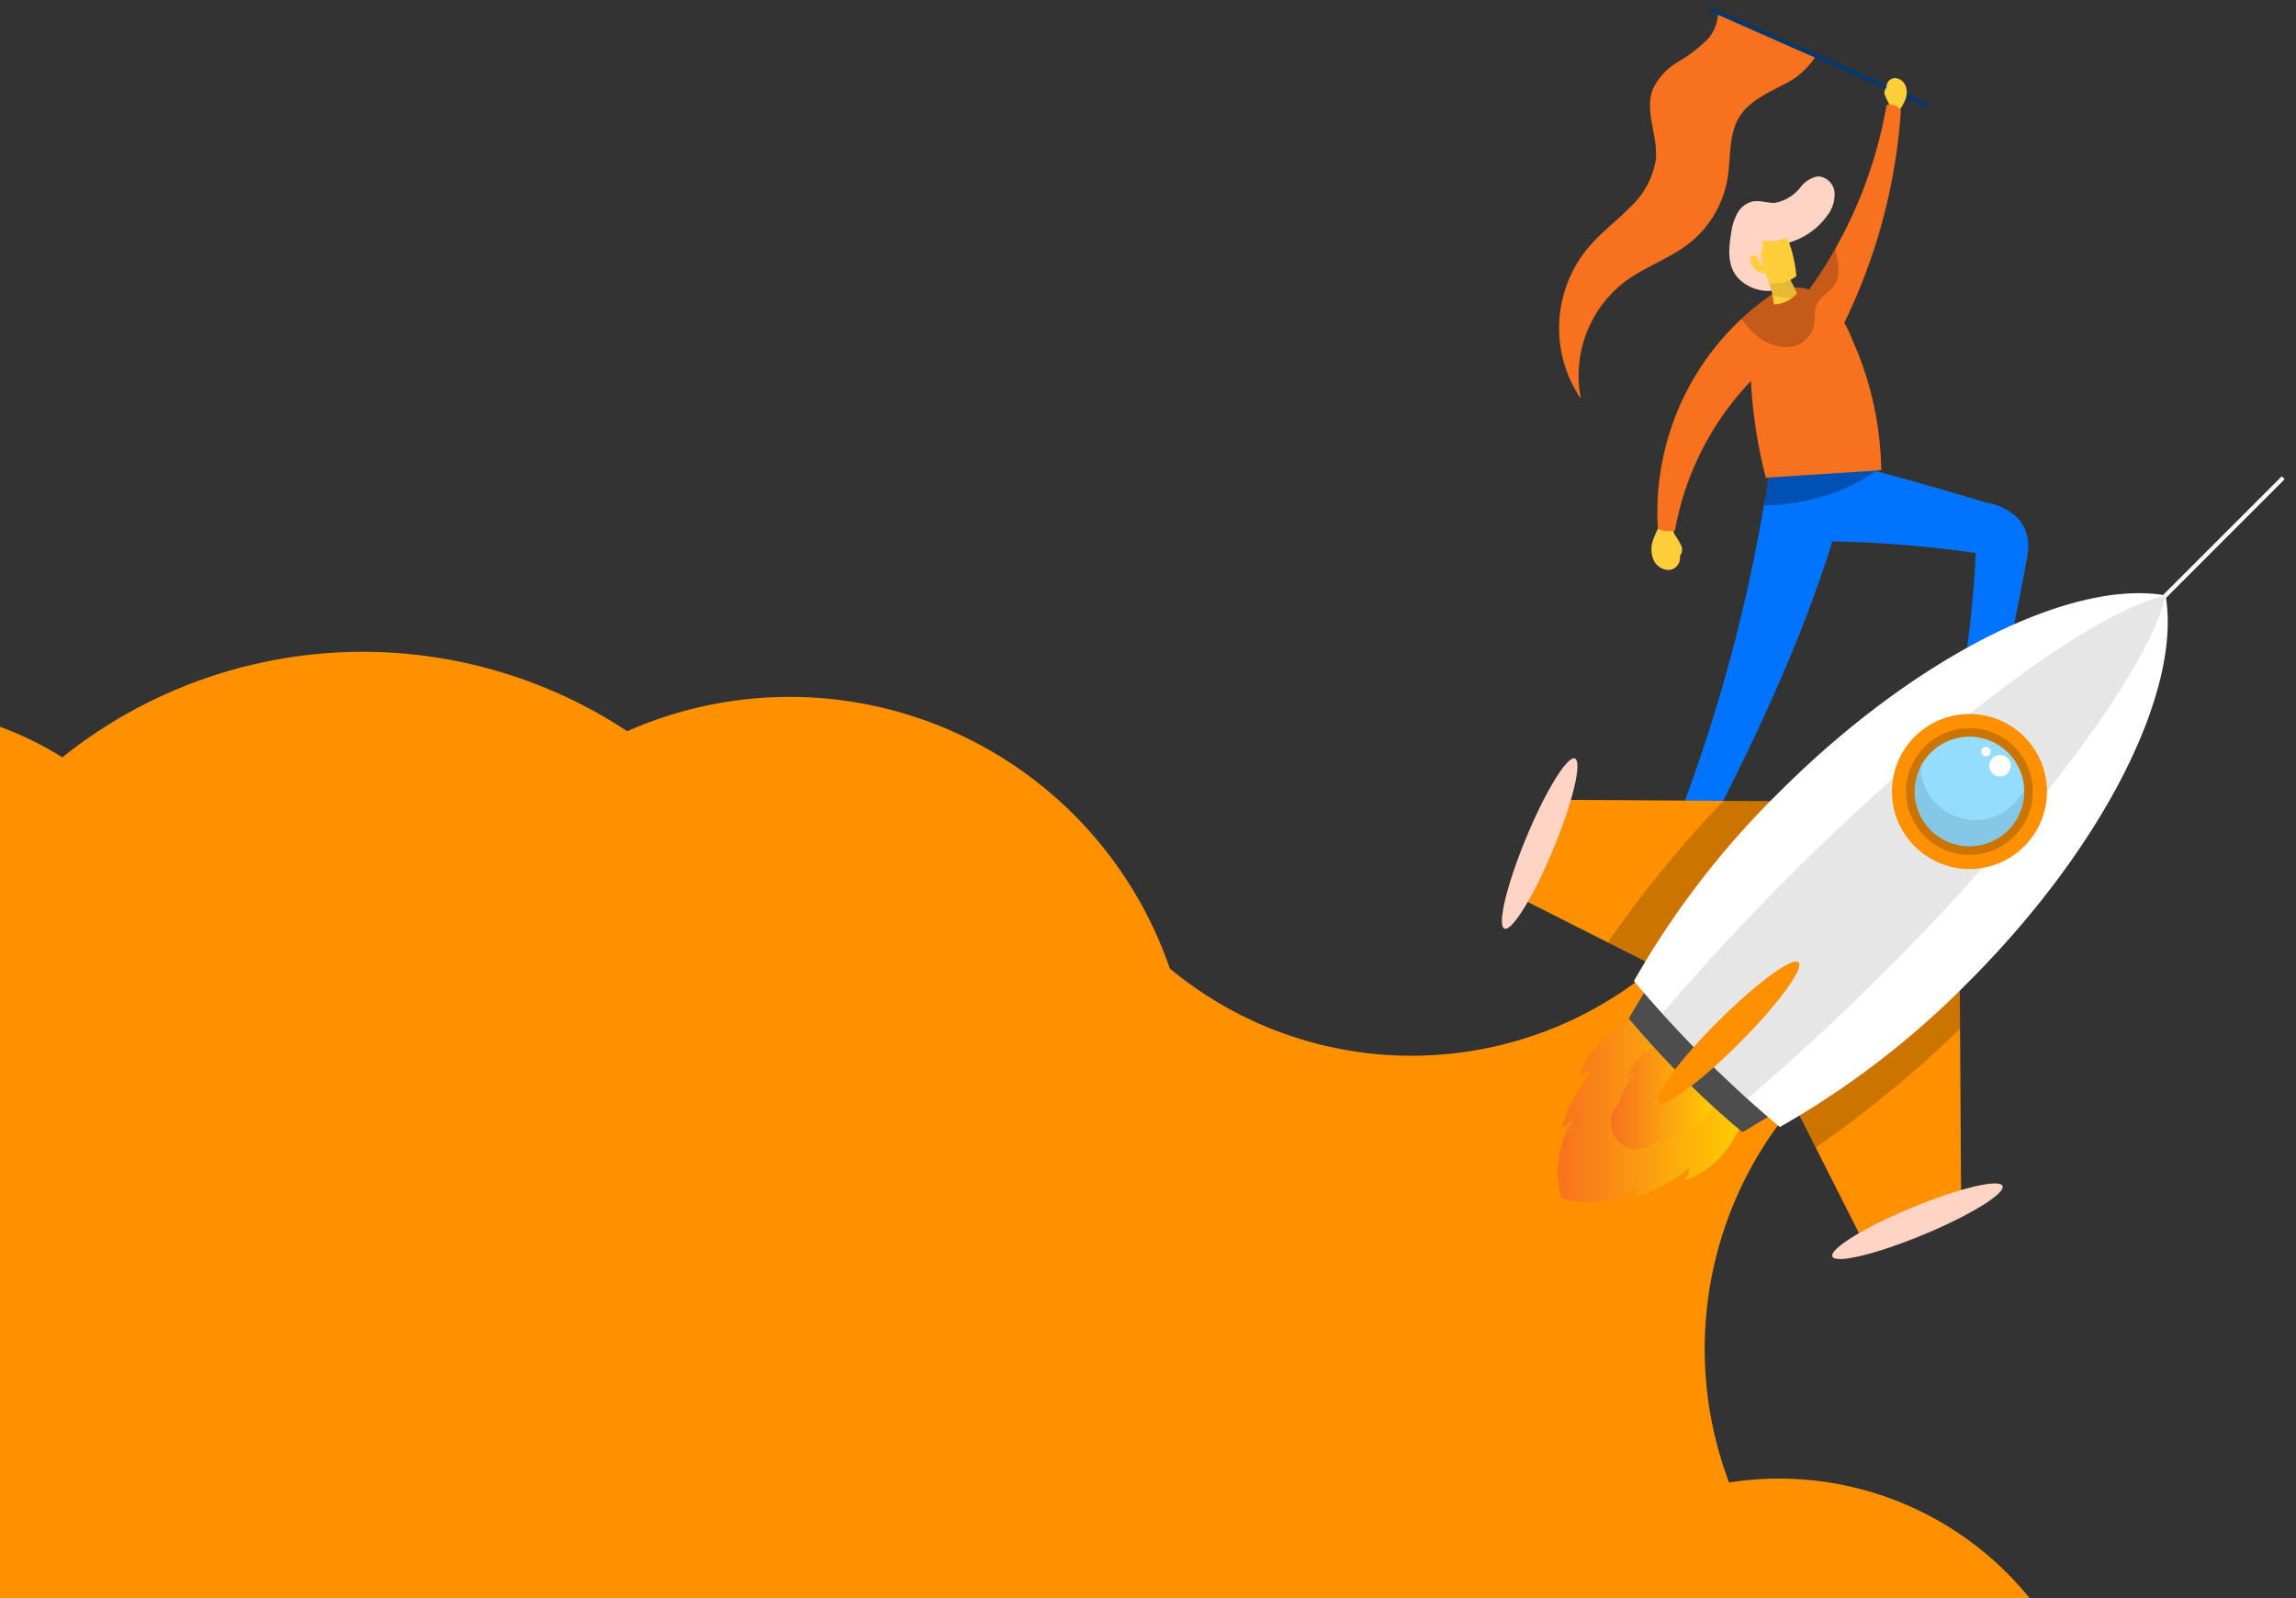 <svg xmlns="http://www.w3.org/2000/svg" xmlns:xlink="http://www.w3.org/1999/xlink" width="306" height="213" viewBox="0 0 306 213"><rect x="0" y="0" width="306" height="213" fill="#333333" stroke="none"/><defs><clipPath id="a"><rect width="306" height="213" transform="translate(660 227)" fill="#0074FF"/></clipPath><clipPath id="b"><rect width="632" height="275" transform="translate(0 -0.096)" fill="none"/></clipPath><linearGradient id="c" y1="0.5" x2="1" y2="0.5" gradientUnits="objectBoundingBox"><stop offset="0" stop-color="#f7711e"/><stop offset="1" stop-color="#ffd200"/></linearGradient></defs><g transform="translate(-660 -227)" clip-path="url(#a)"><g transform="translate(-635.333 -143.76)"><g transform="translate(1285.333 344.856)" clip-path="url(#b)"><path d="M1533.533,693.544c-.358,0-.714.014-1.069.027a42.974,42.974,0,0,0-48.56-32.927,50.406,50.406,0,0,1,11.519-53.435l2.746-2.746-18.2-18.2-2.746,2.746a50.409,50.409,0,0,1-67.857,3.122,53.56,53.56,0,0,0-72.311-31.618A64.014,64.014,0,0,0,1261.774,564a45.26,45.26,0,1,0-42.576,79.647,70.4,70.4,0,1,0,119.385,68.419h216C1554.251,695.822,1541.247,693.544,1533.533,693.544Z" transform="translate(-1243.464 -437.16)" fill="#ff9100"/><g transform="translate(237.803 26.909)"><path d="M1747.537,406.7a.277.277,0,0,1-.111-.023l-28.651-12.664a.275.275,0,0,1,.222-.5l28.651,12.664a.274.274,0,0,1-.111.525Z" transform="translate(-1718.611 -393.487)" fill="#003870"/></g><g transform="translate(217.785 27.866)"><path d="M1703.3,395.23a5.266,5.266,0,0,1-1.395,3.3,20.078,20.078,0,0,1-3.929,2.994,8.436,8.436,0,0,0-3.318,3.578c-1.178,2.941.66,6.236.38,9.391a10.981,10.981,0,0,1-3.487,6.443c-1.746,1.778-3.767,3.284-5.387,5.177a16.733,16.733,0,0,0-1.111,20.314,15.77,15.77,0,0,1,5.915-15.666c2.669-1.967,5.931-3.032,8.534-5.086a14.013,14.013,0,0,0,5.1-8.668c.451-2.79.1-5.856,1.616-8.238,1.3-2.035,3.657-3.068,5.786-4.206a10.161,10.161,0,0,0,4.217-3.63Z" transform="translate(-1682.138 -395.23)" fill="#f7711e"/></g><path d="M1707.492,518.886a1.827,1.827,0,0,0,.283,1.425,9.466,9.466,0,0,1,.755,1.289,1.335,1.335,0,0,1-.173,1.4,1.617,1.617,0,0,1-1.406,1.867,2.246,2.246,0,0,1-2.1-1.346,3.686,3.686,0,0,1-.08-2.6,10.953,10.953,0,0,1,1.165-2.381A5.736,5.736,0,0,1,1707.492,518.886Z" transform="translate(-1474.474 -422.998)" fill="#ffce3a"/><path d="M1761.78,414.9a1.328,1.328,0,0,0-.11-1.05,6.875,6.875,0,0,1-.462-.982.971.971,0,0,1,.217-1,1.176,1.176,0,0,1,1.141-1.259,1.633,1.633,0,0,1,1.433,1.113,2.678,2.678,0,0,1-.114,1.885,7.978,7.978,0,0,1-1,1.647A4.174,4.174,0,0,1,1761.78,414.9Z" transform="translate(-1500.003 -374.299)" fill="#ffce3a"/><path d="M1765.408,508.581q-11.175-3.4-22.511-6.228c-1,.435-1.814.6-2.111,1.643a7.932,7.932,0,0,0-.1,3.237,9.982,9.982,0,0,0,1.356,4.077c.781,1.214-.772,2.4.672,2.408a155.969,155.969,0,0,1,21.324,1.588,146.7,146.7,0,0,1-4.287,28.839l4.743,1.017q3.677-14.514,6.38-29.252C1772.117,509.43,1765.408,508.581,1765.408,508.581Z" transform="translate(-1490.714 -415.693)" fill="#0074FF"/><path d="M1728.745,443.672a9.476,9.476,0,0,0,7.739-3.9,4.627,4.627,0,0,0,1.02-3.153,2.348,2.348,0,0,0-2.223-2.135,3.763,3.763,0,0,0-2.309,1.446,5.658,5.658,0,0,1-3.369,2.077c-1,.077-2-.361-2.981-.183a3.152,3.152,0,0,0-2.052,1.544,7.185,7.185,0,0,0-.816,2.5c-.374,2.18-.6,4.541.9,6.167a5.557,5.557,0,0,0,6.088,1.313A8.882,8.882,0,0,1,1728.745,443.672Z" transform="translate(-1483.003 -385.074)" fill="#ffd4c5"/><path d="M1723.45,499.741a219.429,219.429,0,0,1-12.869,50.247h4.718c8.088-15.77,15.729-32.576,19.288-49.938A26.835,26.835,0,0,0,1723.45,499.741Z" transform="translate(-1477.185 -414.31)" fill="#0074FF"/><path d="M1746.845,503.025c-1.042-.279-2.083-.56-3.126-.832.14-.622.279-1.244.411-1.867-.6-.233-1.218-.438-1.863-.626a27.47,27.47,0,0,0-7.036-.282,7.862,7.862,0,0,0-2.219,1.064c-.024.016-.046.036-.07.053q-.482,3.524-1.078,7.03A27.224,27.224,0,0,0,1746.845,503.025Z" transform="translate(-1486.787 -414.318)" opacity="0.3"/><path d="M1730.875,464.12c-1.98,1.379-2.32,4.411-2.3,7.022a64.7,64.7,0,0,0,2.073,15.686c4.943-.335,10.436-.677,15.379-1.013a43.874,43.874,0,0,0-3.817-17.3,16.331,16.331,0,0,0-2.833-4.8,6.3,6.3,0,0,0-4.614-2.251A3.869,3.869,0,0,0,1730.875,464.12Z" transform="translate(-1485.304 -397.246)" fill="#f7711e"/><path d="M1740.363,443.556a59.625,59.625,0,0,0,11.689-26.428,1.7,1.7,0,0,1,1.912.7,76.025,76.025,0,0,1-8.119,29.453C1743.781,446.882,1741.876,445.014,1740.363,443.556Z" transform="translate(-1490.621 -377.213)" fill="#f7711e"/><path d="M1722.749,461.39a35.238,35.238,0,0,0-16.669,32.21,3.826,3.826,0,0,0,2.272.235,38.6,38.6,0,0,1,14.437-23.811A13.116,13.116,0,0,0,1722.749,461.39Z" transform="translate(-1475.123 -397.212)" fill="#f7711e"/><path d="M1732.51,465.12a3.781,3.781,0,0,0,3.479-2.492c.321-1.09.031-2.329.54-3.345.527-1.053,1.769-1.576,2.379-2.582.825-1.361.277-3.1.035-4.741a59.345,59.345,0,0,1-3.5,5.487,4.89,4.89,0,0,0-1.661-.268,5.07,5.07,0,0,0-1.72.335c-.04-.125-.072-.255-.116-.378a35.119,35.119,0,0,0-5.548,4.246,13.469,13.469,0,0,0,1.951,2.123A6.2,6.2,0,0,0,1732.51,465.12Z" transform="translate(-1484.322 -392.958)" opacity="0.2"/><path d="M1732.785,458.8a12.559,12.559,0,0,1,.835,3.377,4.2,4.2,0,0,0,3.068-1.472,23.447,23.447,0,0,0-1.359-2.673A3.7,3.7,0,0,0,1732.785,458.8Z" transform="translate(-1487.203 -395.697)" fill="#ffce3a"/><path d="M1735.328,458.031a3.7,3.7,0,0,0-2.543.769,12.542,12.542,0,0,1,.634,2.134,12.944,12.944,0,0,0,2.5.451,5.007,5.007,0,0,0,.767-.681A23.447,23.447,0,0,0,1735.328,458.031Z" transform="translate(-1487.203 -395.697)" opacity="0.1"/><path d="M1732.164,446.318a18.428,18.428,0,0,1,1.555,5.957,4.7,4.7,0,0,1-5.874-.125,4.818,4.818,0,0,1-.974-5.63,3.726,3.726,0,0,1,2.6-2.063A2.834,2.834,0,0,1,1732.164,446.318Z" transform="translate(-1484.307 -389.563)" fill="#ffce3a"/><path d="M1733.04,445.905a6.455,6.455,0,0,1-4.378.946,3.185,3.185,0,0,1-.182,1.752,6.192,6.192,0,0,0,.373,1.581,1.241,1.241,0,0,1-.529-.518,2.553,2.553,0,0,0-.328-.6.583.583,0,0,0-.61-.211.524.524,0,0,0-.31.413,1.056,1.056,0,0,0,.076.53,2.236,2.236,0,0,0,1.848,1.417,4,4,0,0,1,.671,1.712,4.734,4.734,0,0,1-4.357-3.9,5.763,5.763,0,0,1,2.5-5.436,3.249,3.249,0,0,1,2.09-.677,2.9,2.9,0,0,1,1.85,1.052A9.827,9.827,0,0,1,1733.04,445.905Z" transform="translate(-1483.807 -388.874)" fill="#ffd4c5"/><path d="M1704.8,655.146c1.355-2.152,2.886-4.917,1.907-7.263a6.522,6.522,0,0,0-6.139-3.756,6.521,6.521,0,0,0-3.756-6.139c-2.346-.979-5.111.553-7.263,1.907a11.858,11.858,0,0,0-4.855,6.131,3.388,3.388,0,0,1,1.677-.711,23.934,23.934,0,0,0-4.08,7.738l1.671-1.255a12.334,12.334,0,0,0-1.612,10.547,12.335,12.335,0,0,0,10.547-1.612l-1.255,1.671a23.936,23.936,0,0,0,7.738-4.08,3.387,3.387,0,0,1-.711,1.677A11.857,11.857,0,0,0,1704.8,655.146Z" transform="translate(-1464.204 -476.745)" fill="url(#c)" style="mix-blend-mode:multiply;isolation:isolate"/><path d="M1708.36,654.123c.725-1.15,1.544-2.63,1.02-3.885a8.216,8.216,0,0,1-5.293-5.293c-1.255-.524-2.734.3-3.885,1.02a6.343,6.343,0,0,0-2.6,3.279,1.812,1.812,0,0,1,.9-.38A12.8,12.8,0,0,0,1696.32,653l.894-.671a3.541,3.541,0,1,0,4.779,4.779l-.671.894a12.8,12.8,0,0,0,4.139-2.182,1.808,1.808,0,0,1-.38.9A6.339,6.339,0,0,0,1708.36,654.123Z" transform="translate(-1470.636 -479.949)" fill="url(#c)" style="mix-blend-mode:multiply;isolation:isolate"/><rect width="33.977" height="0.549" transform="translate(290.07 113.413) rotate(-45)" fill="#fff"/><g transform="translate(210.167 126.962)"><path d="M1712.676,586.085l-35.388-.221-3.911,13.3,21.693,10.963Z" transform="translate(-1670.568 -580.331)" fill="#ff9100"/><path d="M1675.1,587.9c-2.594,6.261-5.508,11-6.507,10.588s.3-5.825,2.89-12.087,5.508-11,6.507-10.588S1677.7,581.634,1675.1,587.9Z" transform="translate(-1668.258 -575.783)" fill="#ffd4c5"/></g><g transform="translate(247.115 151.595)"><path d="M1759.618,620.665l.221,35.388-13.3,3.911-10.963-21.693Z" transform="translate(-1735.577 -620.665)" fill="#ff9100"/><ellipse cx="12.272" cy="1.958" rx="12.272" ry="1.958" transform="matrix(0.924, -0.383, 0.383, 0.924, 6.345, 39.963)" fill="#ffd4c5"/></g><path d="M1721.973,586.2l-12.561-.078A149.024,149.024,0,0,0,1693.984,605l10.383,5.247Z" transform="translate(-1469.697 -453.487)" opacity="0.2"/><path d="M1735.577,638.272l4.873,9.642a149.558,149.558,0,0,0,19.239-15.836l-.071-11.412Z" transform="translate(-1488.462 -469.07)" opacity="0.2"/><path d="M1754.194,565.961c-9.683-1.7-25.859,6.208-40.094,20.443a89.782,89.782,0,0,0-15.02,19.537q3.387,4.032,7.238,7.9t7.9,7.238a89.785,89.785,0,0,0,19.537-15.02C1747.986,591.819,1755.893,575.643,1754.194,565.961Z" transform="translate(-1471.997 -444.287)" fill="#4d4d4d"/><path d="M1771.169,535.991c-12.448-2.184-33.245,7.981-51.546,26.283a115.434,115.434,0,0,0-19.31,25.118q4.354,5.184,9.3,10.151t10.151,9.305a115.413,115.413,0,0,0,25.118-19.31C1763.188,569.237,1773.353,548.44,1771.169,535.991Z" transform="translate(-1472.553 -430.737)" fill="#fff"/><path d="M1707.222,591.973q2.661,2.943,5.513,5.81t5.811,5.513c5.871-4.979,12.07-10.682,18.317-16.929,20.589-20.589,35.331-40.68,37.424-50.135-9.454,2.093-29.545,16.835-50.134,37.424C1717.9,579.9,1712.2,586.1,1707.222,591.973Z" transform="translate(-1475.67 -430.978)" opacity="0.1"/><path d="M1716.975,636.028c-5.15,5.15-9.967,8.682-10.759,7.89s2.74-5.61,7.89-10.76,9.967-8.682,10.759-7.89S1722.125,630.878,1716.975,636.028Z" transform="translate(-1475.166 -471.097)" fill="#ff9100"/><circle cx="10.33" cy="10.33" r="10.33" transform="translate(262.15 121.062)" fill="#ff9100"/><circle cx="8.446" cy="8.446" r="8.446" transform="translate(264.034 122.946)" opacity="0.2"/><circle cx="7.304" cy="7.304" r="7.304" transform="translate(265.175 124.087)" fill="#94ddff"/><path d="M1783.083,580.932a7.3,7.3,0,0,1-13.815-3.059,7.3,7.3,0,1,0,13.815,3.059Z" transform="translate(-1503.31 -449.764)" opacity="0.1"/><g transform="translate(274.064 125.46)"><circle cx="1.433" cy="1.433" r="1.433" transform="translate(1.059 1.059)" fill="#fff"/><circle cx="0.621" cy="0.621" r="0.621" fill="#fff"/></g></g></g></g></svg>